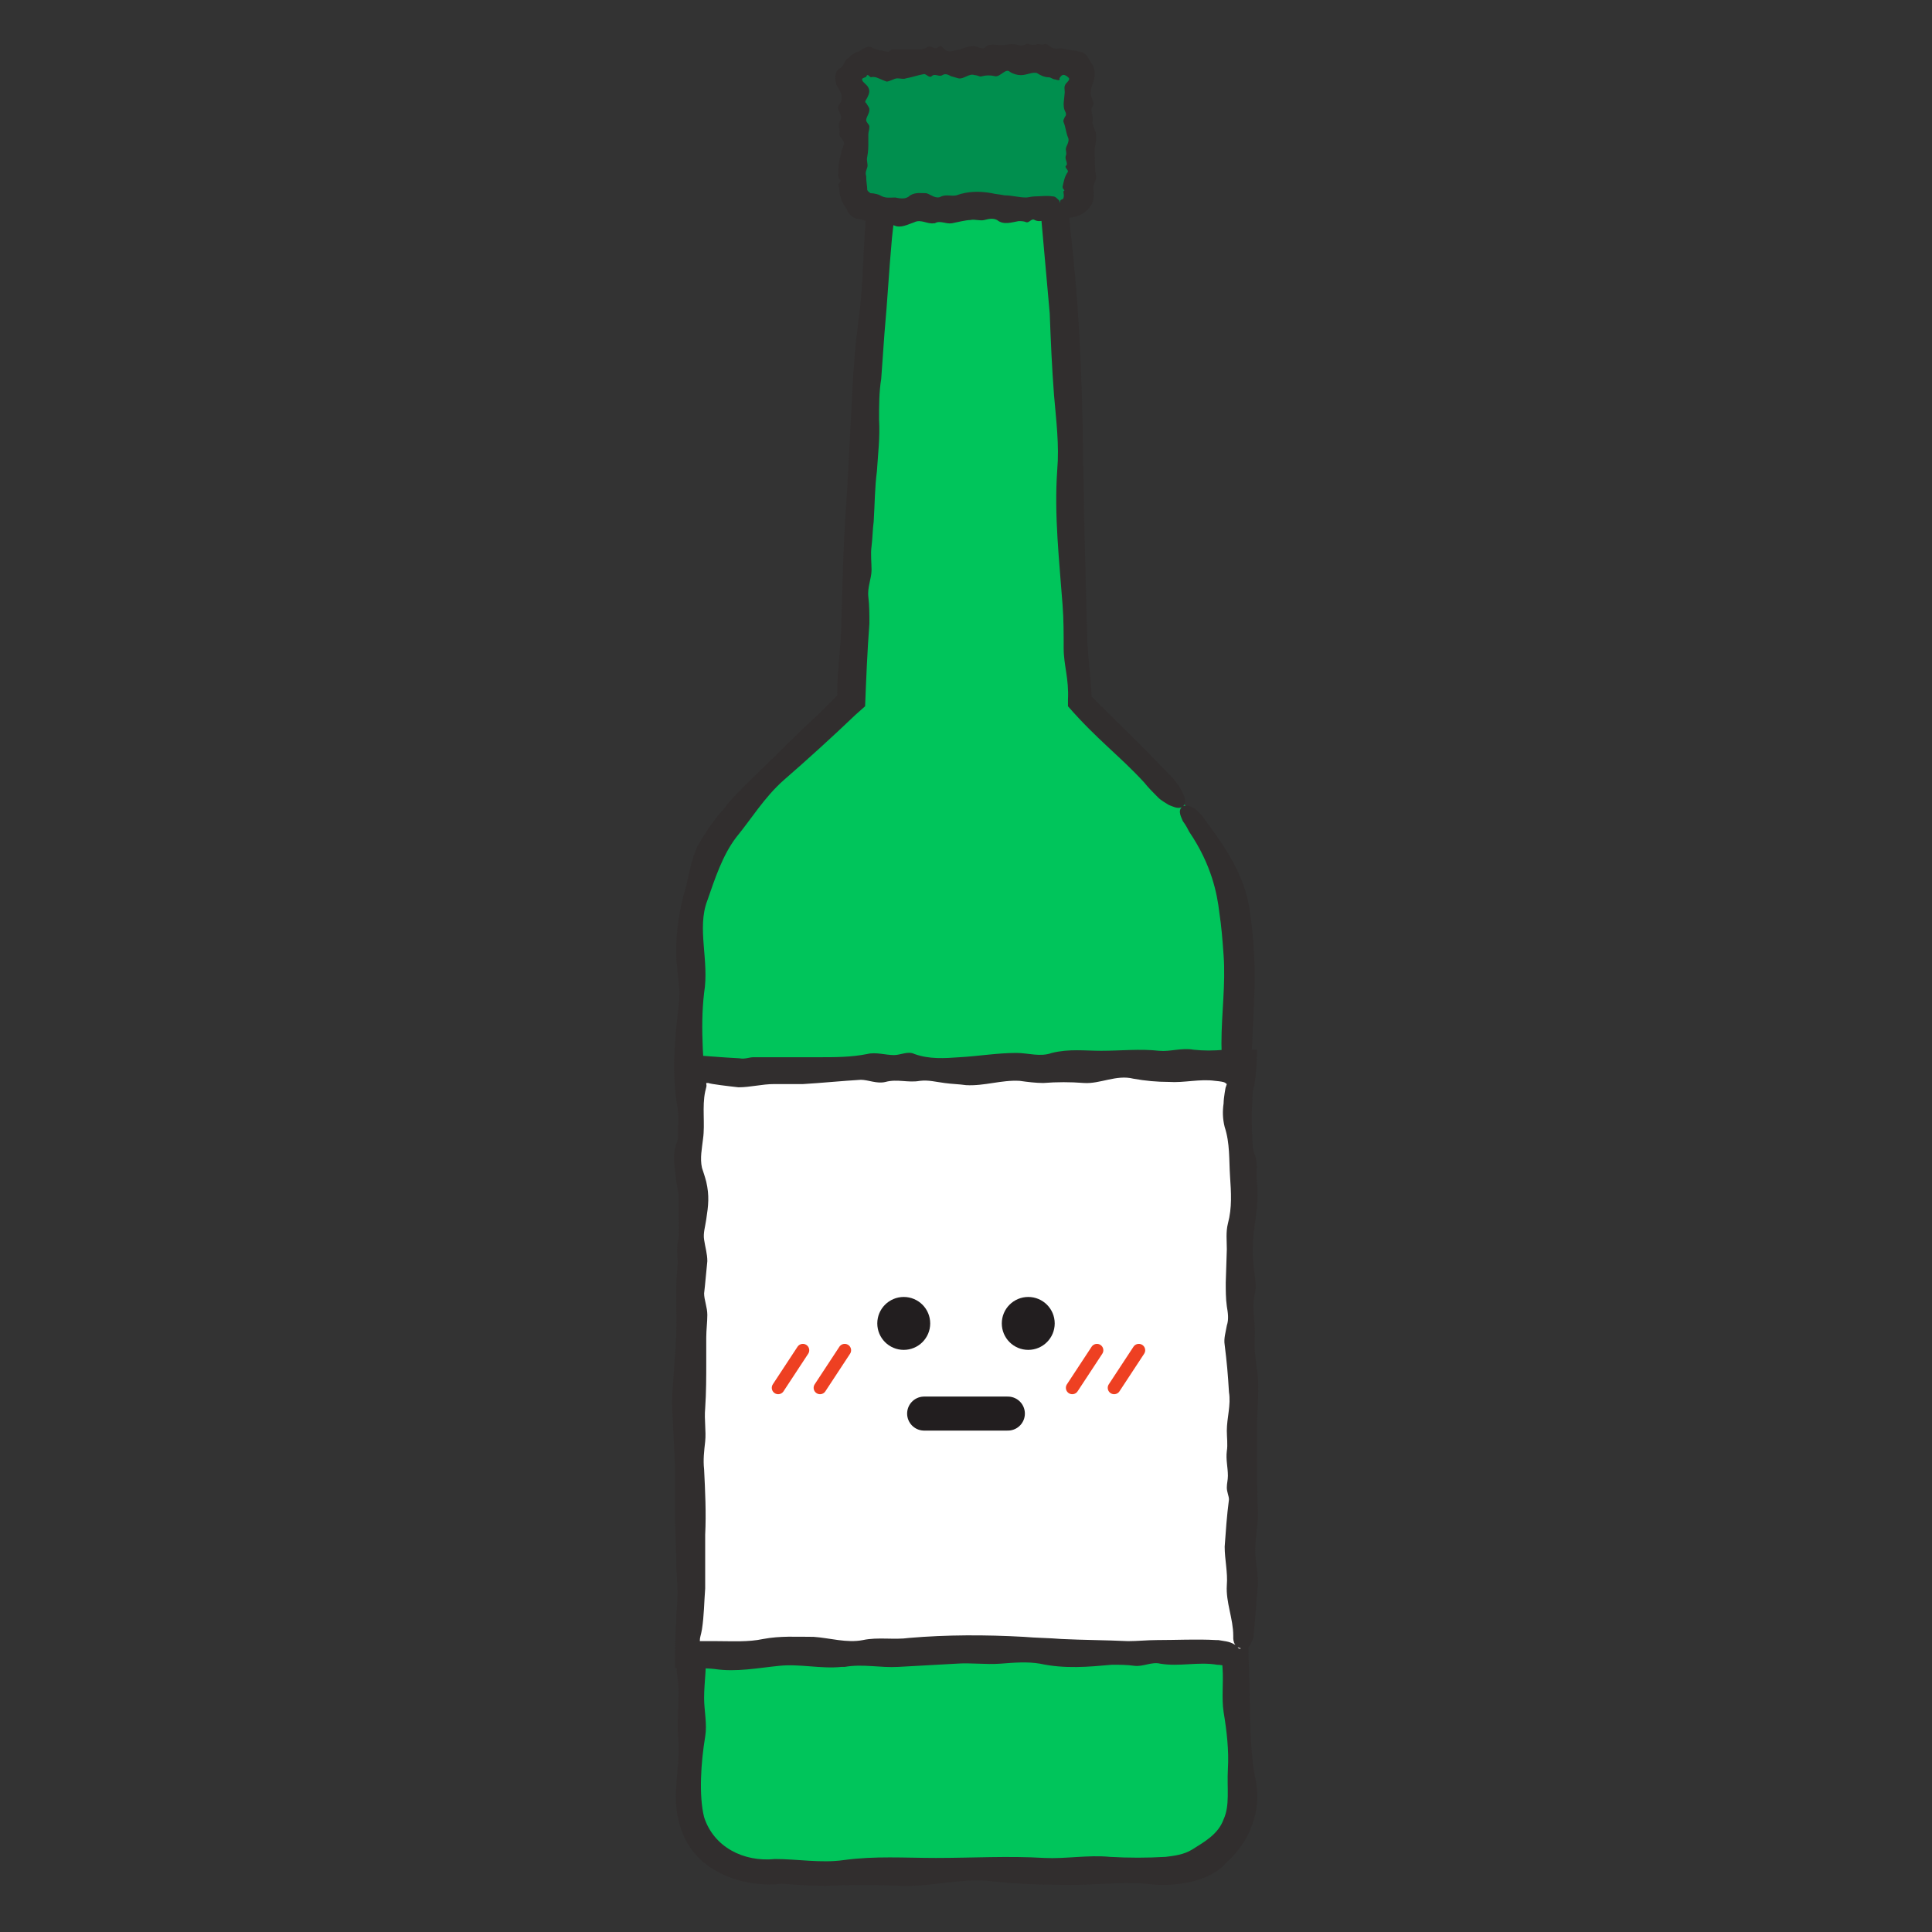 <?xml version="1.0" encoding="utf-8"?>
<!-- Generator: Adobe Illustrator 25.4.1, SVG Export Plug-In . SVG Version: 6.00 Build 0)  -->
<svg version="1.1" id="레이어_1" xmlns="http://www.w3.org/2000/svg" xmlns:xlink="http://www.w3.org/1999/xlink" x="0px"
	 y="0px" viewBox="0 0 18 18" style="enable-background:new 0 0 18 18;" xml:space="preserve">
<rect x="0" y="0" width="18" height="18" fill="#333333" stroke="none"/>
<style type="text/css">
	.st0{fill:#00C55B;}
	.st1{fill:#312E2E;}
	.st2{fill:#FF5F56;}
	.st3{fill:#FF2A00;}
	.st4{fill:#FF94A1;}
	.st5{fill:#FFFFFF;}
	.st6{fill:#008F4E;}
	.st7{fill:#221E1F;stroke:#221E1F;stroke-width:0.093;stroke-linecap:round;stroke-linejoin:round;stroke-miterlimit:10;}
	.st8{fill:none;stroke:#221E1F;stroke-width:0.317;stroke-linecap:round;stroke-linejoin:round;stroke-miterlimit:10;}
	.st9{fill:none;stroke:#EE4022;stroke-width:0.119;stroke-linecap:round;stroke-linejoin:round;stroke-miterlimit:10;}
	.st10{fill:#FF543A;stroke:#221E1F;stroke-width:0.2;stroke-linecap:round;stroke-linejoin:round;stroke-miterlimit:10;}
	.st11{fill:#FF0005;}
	.st12{fill:#FF8B00;}
	.st13{fill:#FFFF00;}
	.st14{fill:#00FF00;}
	.st15{fill:#00BDFF;}
	.st16{fill:#BB00FF;}
	.st17{fill:none;stroke:#221E1F;stroke-width:0.19;stroke-linecap:round;stroke-linejoin:round;stroke-miterlimit:10;}
	.st18{fill:none;stroke:#221E1F;stroke-width:0.2;stroke-linecap:round;stroke-linejoin:round;stroke-miterlimit:10;}
	.st19{fill:none;stroke:#00C9F8;stroke-width:0.2;stroke-linecap:round;stroke-linejoin:round;stroke-miterlimit:10;}
	.st20{fill:none;stroke:#221E1F;stroke-width:0.25;stroke-linecap:round;stroke-linejoin:round;stroke-miterlimit:10;}
</style>
<g>
	<g>
		<path class="st0" d="M11.04,7.5l-0.97-0.97L9.81,1.25H9H8.19L7.93,6.53L6.96,7.5C6.63,7.83,6.44,8.28,6.44,8.75v7.99
			c0,0.38,0.31,0.69,0.69,0.69H9h1.87c0.38,0,0.69-0.31,0.69-0.69V8.75C11.56,8.28,11.37,7.83,11.04,7.5z"/>
		<g>
			<g>
				<path class="st1" d="M7.28,17.55c0.14,0.01,0.27,0.02,0.41,0.02c0.24-0.01,0.48-0.01,0.71,0c0.29,0.01,0.57-0.08,0.86-0.04
					c0.2,0.02,0.41,0.03,0.61,0.03c0.27,0.01,0.54-0.03,0.81-0.01c0.19,0.03,0.56,0.01,0.74-0.19c0.11-0.1,0.2-0.22,0.25-0.37
					c0.06-0.17,0.05-0.32,0.02-0.45c-0.05-0.29-0.04-0.58-0.05-0.87c-0.01-0.28-0.02-0.55,0.02-0.83c0.02-0.15,0.01-0.3,0.01-0.45
					l0.01-0.59c0-0.14,0-0.28-0.01-0.42c-0.01-0.11-0.02-0.23,0-0.34c0.01-0.11,0.03-0.22,0.02-0.33c-0.01-0.28-0.03-0.54-0.04-0.84
					c-0.02-0.23,0.02-0.45,0.02-0.67c0-0.12-0.01-0.24,0-0.36c0.01-0.14-0.01-0.29-0.01-0.43c0-0.06,0.01-0.14,0.01-0.21
					c0-0.07-0.02-0.14-0.02-0.21c0.02-0.28,0.03-0.56,0.04-0.83c0-0.22-0.01-0.45-0.05-0.7c-0.05-0.32-0.24-0.59-0.42-0.83
					c-0.02-0.04-0.14-0.17-0.21-0.11c-0.04,0.04,0,0.1,0.01,0.13c0.03,0.04,0.05,0.08,0.06,0.1c0.21,0.31,0.26,0.58,0.28,0.75
					c0.02,0.13,0.03,0.26,0.04,0.4c0.02,0.27-0.02,0.54-0.02,0.82c0.01,0.4,0.01,0.8,0.01,1.2l0,0.24c0,0.31-0.02,0.62-0.01,0.93
					c0.01,0.23,0.04,0.46,0.03,0.69c-0.01,0.25,0.03,0.51,0,0.77c-0.02,0.16,0,0.33,0.01,0.49c0.01,0.2,0.01,0.39,0,0.59
					c-0.02,0.3-0.05,0.61-0.03,0.91c0.01,0.14-0.01,0.28,0.01,0.41c0.03,0.18,0.05,0.36,0.04,0.53c-0.01,0.18,0.02,0.34-0.04,0.47
					c-0.05,0.14-0.18,0.21-0.29,0.28c-0.08,0.05-0.17,0.06-0.25,0.07c-0.17,0.01-0.35,0.01-0.52,0c-0.2-0.02-0.41,0.02-0.61,0.01
					c-0.34-0.02-0.67,0-1.01,0c-0.29,0-0.57-0.02-0.86,0.02c-0.21,0.03-0.43-0.01-0.64-0.01c-0.29,0.03-0.57-0.11-0.66-0.39
					c-0.05-0.2-0.03-0.51,0.01-0.75c0.02-0.12-0.01-0.24-0.01-0.36c0-0.16,0.03-0.31,0.01-0.47c-0.03-0.28-0.03-0.56-0.03-0.84
					c0-0.3,0-0.6,0-0.9c0-0.08,0-0.17,0-0.25c-0.01-0.08-0.02-0.16-0.02-0.24c0.02-0.28,0.01-0.55,0.05-0.83
					c0.02-0.15-0.02-0.31-0.01-0.47c0-0.17,0-0.31,0-0.48c0.01-0.12-0.01-0.25,0.02-0.38c0.03-0.16,0.02-0.32,0.01-0.48
					c0-0.06-0.01-0.11-0.01-0.18C6.56,9.93,6.52,9.59,6.56,9.25c0.05-0.3-0.07-0.6,0.03-0.86c0.07-0.2,0.14-0.42,0.27-0.59
					C7,7.63,7.12,7.43,7.3,7.27c0.23-0.2,0.45-0.4,0.67-0.61l0.09-0.08C8.07,6.33,8.08,6.07,8.1,5.81c0-0.08,0-0.17-0.01-0.25
					C8.08,5.47,8.12,5.39,8.12,5.31c0-0.07-0.01-0.15,0-0.22c0.01-0.08,0.01-0.16,0.02-0.23C8.15,4.7,8.15,4.54,8.17,4.39
					C8.18,4.23,8.2,4.07,8.19,3.91c0-0.13,0-0.26,0.02-0.38c0.01-0.15,0.02-0.27,0.03-0.42c0.03-0.33,0.04-0.56,0.07-0.89
					C8.33,2.06,8.34,1.9,8.34,1.74c0-0.15,0-0.37-0.01-0.34c0.01,0,0.01-0.01,0.04-0.01C8.74,1.36,9.1,1.41,9.46,1.4l0.05,0
					c0.06,0,0.11-0.01,0.17-0.01l0,0.04l0,0.16c0,0.11,0.01,0.21,0.01,0.32c0.03,0.33,0.06,0.68,0.09,1.01
					c0.01,0.26,0.02,0.5,0.04,0.76c0.02,0.24,0.05,0.46,0.03,0.7C9.82,4.8,9.87,5.23,9.9,5.64c0.01,0.13,0.01,0.27,0.01,0.4
					c0,0.16,0.05,0.28,0.04,0.48l0,0.06c0.27,0.31,0.48,0.46,0.71,0.71c0.04,0.05,0.08,0.09,0.13,0.14c0.03,0.03,0.07,0.05,0.1,0.07
					c0.03,0.01,0.08,0.04,0.12,0.02c0.06-0.03,0.02-0.11,0.01-0.13c-0.04-0.09-0.11-0.16-0.17-0.22l-0.02-0.02
					c-0.22-0.23-0.44-0.44-0.66-0.66l0-0.02c-0.01-0.16-0.03-0.33-0.04-0.49L10.1,4.8c0-0.22-0.01-0.44-0.01-0.66
					c-0.01-0.67-0.04-1.35-0.12-2.02C9.94,1.83,9.95,1.64,9.91,1.26c0-0.04-0.01-0.07-0.01-0.1c-0.23,0.01-0.36,0-0.49-0.01
					c-0.13-0.01-0.26-0.02-0.4-0.02l-0.41,0C8.44,1.13,8.28,1.13,8.09,1.14l0,0.1c0,0.25,0,0.31,0,0.47
					C8.08,1.85,8.07,1.99,8.06,2.12C8.04,2.41,8.04,2.68,8,2.97C7.97,3.2,7.95,3.44,7.94,3.67L7.89,4.61C7.86,5,7.85,5.38,7.84,5.76
					c0,0.16-0.02,0.33-0.03,0.49C7.8,6.32,7.8,6.48,7.8,6.48L7.73,6.55L7.62,6.66c-0.2,0.18-0.39,0.38-0.59,0.57
					c-0.1,0.1-0.2,0.19-0.29,0.31C6.65,7.64,6.57,7.76,6.5,7.88C6.44,8.01,6.42,8.14,6.39,8.27c-0.06,0.19-0.09,0.4-0.09,0.59
					c0,0.12,0.02,0.25,0.03,0.37C6.33,9.35,6.31,9.47,6.3,9.58c-0.02,0.24-0.03,0.42,0,0.66c0.01,0.08,0.03,0.17,0.04,0.24
					c0.02,0.17,0,0.33-0.01,0.51c-0.02,0.27,0.01,0.56-0.02,0.83c-0.02,0.21,0,0.42-0.01,0.63c-0.01,0.2-0.03,0.41-0.04,0.61
					c0.01,0.2,0.02,0.42,0.03,0.62l0,0.5c0.01,0.33,0.02,0.68,0.04,1.01c0,0.14-0.04,0.28-0.02,0.42c0.03,0.2-0.01,0.4,0.01,0.6
					c0.01,0.14-0.01,0.29-0.02,0.44c-0.01,0.12,0,0.29,0.06,0.43C6.51,17.47,6.98,17.59,7.28,17.55z"/>
			</g>
		</g>
	</g>
	<g>
		<rect x="6.44" y="9.95" class="st5" width="5.12" height="5.41"/>
		<g>
			<g>
				<path class="st1" d="M9.5,10.07c0.07,0.01,0.15,0.02,0.22,0.02c0.13-0.01,0.25-0.01,0.38,0c0.15,0.01,0.3-0.08,0.46-0.04
					c0.11,0.02,0.22,0.03,0.33,0.03c0.14,0.01,0.29-0.03,0.43-0.01c0.11,0.01,0.09,0.02,0.11,0.03l-0.01,0.03
					c0-0.01-0.02,0.1-0.02,0.15c-0.01,0.07-0.01,0.14,0.01,0.22c0.05,0.15,0.04,0.31,0.05,0.46c0.01,0.15,0.02,0.29-0.02,0.44
					c-0.02,0.08-0.01,0.16-0.01,0.24l-0.01,0.31c0,0.07,0,0.15,0.01,0.22c0.01,0.06,0.02,0.12,0,0.18
					c-0.01,0.06-0.03,0.12-0.02,0.18c0.02,0.16,0.03,0.27,0.04,0.44c0.02,0.12-0.02,0.24-0.02,0.36c0,0.06,0.01,0.13,0,0.19
					c-0.01,0.08,0.01,0.15,0.01,0.23c0,0.04-0.01,0.07-0.01,0.11c0,0.04,0.02,0.08,0.02,0.11c-0.02,0.15-0.03,0.3-0.04,0.44
					c0,0.12,0.03,0.24,0.02,0.36c-0.01,0.16,0.06,0.31,0.06,0.47c0,0.02-0.01,0.11,0.09,0.12c0.06,0,0.07-0.04,0.08-0.06
					c0.01-0.02,0.02-0.04,0.02-0.07c0.02-0.21,0.03-0.37,0.04-0.47c0-0.08-0.01-0.15-0.02-0.23c-0.02-0.14,0.02-0.29,0.02-0.43
					c-0.01-0.21-0.01-0.42-0.01-0.64l0-0.13c0-0.16,0.02-0.33,0.01-0.49c-0.01-0.12-0.04-0.25-0.03-0.37c0.01-0.14-0.03-0.27,0-0.41
					c0.02-0.08,0-0.17-0.01-0.26c-0.01-0.1-0.01-0.21,0-0.31c0.02-0.16,0.05-0.32,0.03-0.48c-0.01-0.07,0.01-0.15-0.01-0.22
					c-0.03-0.09-0.05-0.19-0.04-0.28c0-0.1,0-0.18,0-0.27c0-0.05,0.02-0.08,0.03-0.15c0.01-0.08,0.02-0.17,0.02-0.26l0-0.05
					c-0.1,0-0.19,0-0.29,0c-0.13,0.01-0.2,0.01-0.3,0c-0.11-0.02-0.22,0.02-0.32,0.01c-0.18-0.02-0.36,0-0.54,0
					c-0.15,0-0.3-0.02-0.46,0.02C9.69,9.85,9.58,9.81,9.47,9.81c-0.18,0-0.35,0.03-0.53,0.04C8.8,9.86,8.66,9.87,8.52,9.82
					C8.46,9.79,8.39,9.83,8.33,9.83c-0.08,0-0.17-0.03-0.25-0.01c-0.15,0.03-0.3,0.03-0.45,0.03l-0.48,0c-0.04,0-0.09,0-0.13,0
					C6.98,9.85,6.94,9.87,6.89,9.86C6.7,9.85,6.61,9.84,6.32,9.82l-0.02,0c-0.01,0.12,0.02,0.33,0.02,0.38c-0.01,0.09,0,0.17,0,0.26
					c-0.01,0.07,0.01,0.14-0.02,0.2c-0.03,0.09-0.02,0.17-0.01,0.25c0,0.03,0.01,0.06,0.01,0.09c0.03,0.18,0.07,0.36,0.02,0.55
					c-0.04,0.16,0.04,0.32,0.01,0.48c-0.03,0.12,0,0.25-0.01,0.37c-0.01,0.12,0.06,0.24,0.04,0.37c-0.02,0.16-0.04,0.32-0.04,0.48
					c0,0.15-0.01,0.29-0.01,0.43c0,0.04,0.01,0.09,0.02,0.13c0.01,0.04-0.02,0.09-0.02,0.13c0,0.04,0.01,0.08,0.01,0.12
					c0,0.05,0,0.08,0,0.12c0,0.08,0,0.16-0.01,0.25c-0.01,0.08-0.01,0.17,0,0.26c0.01,0.07,0.01,0.14,0,0.2
					c0,0.09-0.01,0.13-0.01,0.23c-0.01,0.06-0.01,0.26-0.01,0.42c0.11,0,0.29,0,0.37,0.01c0.2,0.03,0.4-0.01,0.6-0.03
					c0.19-0.02,0.39,0.03,0.58,0.01l0.03,0c0.17-0.03,0.33,0.01,0.5,0c0.17-0.01,0.37-0.02,0.54-0.03c0.14-0.01,0.27,0.01,0.41,0
					c0.13-0.01,0.25-0.02,0.37,0c0.23,0.05,0.45,0.03,0.67,0.01c0.07,0,0.14,0,0.21,0.01c0.08,0.01,0.16-0.04,0.24-0.02
					c0.18,0.03,0.35-0.02,0.53,0.01c0.03,0,0.07,0.01,0.1,0.01c0.02,0,0.04-0.01,0.06-0.03c0.02-0.01,0.05-0.03,0.05-0.07
					c0.01-0.06-0.03-0.09-0.05-0.1c-0.05-0.03-0.1-0.03-0.15-0.04l-0.02,0c-0.18-0.01-0.37,0-0.55,0c-0.09,0-0.18,0.01-0.27,0.01
					c-0.21-0.01-0.42-0.01-0.62-0.02c-0.12-0.01-0.24-0.01-0.35-0.02c-0.36-0.02-0.72-0.02-1.07,0.01
					c-0.14,0.02-0.29-0.01-0.43,0.02c-0.15,0.03-0.31-0.02-0.46-0.03c-0.16,0-0.31-0.01-0.47,0.02c-0.14,0.03-0.29,0.02-0.43,0.02
					c-0.06,0-0.11,0-0.16,0c0-0.04,0.01-0.05,0.02-0.11c0.02-0.13,0.02-0.25,0.03-0.38c0-0.17,0-0.33,0-0.5
					c0.01-0.2,0-0.41-0.01-0.61c-0.01-0.09,0-0.17,0.01-0.26c0.01-0.1-0.01-0.2,0-0.31c0.01-0.15,0.01-0.29,0.01-0.44l0-0.22
					c0-0.07,0.01-0.14,0.01-0.21c0-0.07-0.03-0.14-0.03-0.2c0.01-0.08,0.02-0.21,0.03-0.3c0-0.07-0.02-0.13-0.03-0.2
					c-0.01-0.06,0.01-0.12,0.02-0.19c0.02-0.13,0.03-0.22,0-0.35c-0.01-0.04-0.03-0.1-0.04-0.13c-0.02-0.09,0-0.18,0.01-0.27
					c0.02-0.14-0.01-0.3,0.02-0.44c0.02-0.08,0.01-0.04,0.01-0.08c0.01,0,0.02,0,0.02,0c0.02,0.01,0.19,0.03,0.28,0.04
					c0.11,0,0.22-0.03,0.33-0.03l0.27,0c0.17-0.01,0.37-0.03,0.54-0.04c0.07,0,0.15,0.04,0.23,0.02c0.11-0.03,0.21,0.01,0.32-0.01
					c0.08-0.01,0.15,0.01,0.23,0.02C8.87,10.1,8.93,10.1,9,10.11C9.17,10.12,9.33,10.06,9.5,10.07z"/>
			</g>
		</g>
	</g>
	<g>
		<path class="st6" d="M9.87,1.93H8.12c-0.1,0-0.18-0.08-0.18-0.18v-1c0-0.1,0.08-0.18,0.18-0.18h1.75c0.1,0,0.18,0.08,0.18,0.18v1
			C10.05,1.85,9.97,1.93,9.87,1.93z"/>
		<g>
			<g>
				<path class="st1" d="M9.08,0.7C9.11,0.7,9.13,0.72,9.15,0.71c0.04-0.01,0.08-0.01,0.12,0c0.05,0.01,0.1-0.08,0.14-0.04
					c0.03,0.02,0.07,0.03,0.1,0.03C9.57,0.7,9.61,0.67,9.66,0.68C9.69,0.7,9.73,0.72,9.77,0.72c0.02,0,0.04,0.02,0.06,0.02
					c0.03,0.01,0.05,0.01,0.04-0.01C9.9,0.68,9.92,0.7,9.94,0.71c0.02,0.02,0.04,0.02-0.01,0.07C9.91,0.81,9.92,0.83,9.92,0.86
					l-0.01,0.1c0,0.02,0,0.05,0.01,0.07c0.01,0.02,0.02,0.04,0,0.06C9.92,1.1,9.9,1.12,9.91,1.14c0.02,0.05,0.02,0.09,0.04,0.14
					c0.02,0.04-0.02,0.08-0.02,0.11c0,0.02,0.01,0.04,0,0.06C9.92,1.48,9.94,1.5,9.94,1.53c0,0.01-0.02,0.02-0.01,0.03
					c0,0.01,0.02,0.02,0.02,0.04C9.92,1.64,9.91,1.69,9.9,1.74c0,0.03,0.03,0.03,0.01,0.04c-0.01,0,0.02,0.07-0.02,0.08
					c0,0-0.02-0.01-0.02,0.09c0,0.06,0.02,0.07,0.03,0.07c0.01,0.01,0.02,0.01,0.04,0.01c0.11,0,0.19-0.06,0.22-0.11
					c0.03-0.04,0.03-0.08,0.03-0.13c-0.02-0.08,0.03-0.1,0.02-0.15c-0.01-0.07-0.01-0.13-0.01-0.2c0-0.01,0-0.03,0-0.04
					c0-0.05,0.02-0.1,0.01-0.16c-0.01-0.04-0.04-0.08-0.03-0.12c0.01-0.04-0.03-0.09,0-0.13c0.02-0.03,0-0.05-0.01-0.08
					c-0.01-0.03-0.01-0.07,0-0.1c0.01-0.03,0.06-0.13,0-0.22c-0.03-0.04-0.04-0.08-0.08-0.1c-0.06-0.02-0.11-0.02-0.16-0.03
					c-0.05-0.02-0.08,0-0.11-0.01c-0.03,0-0.06-0.05-0.09-0.04c-0.02,0.01-0.04,0-0.06,0c-0.03,0.01-0.06,0.01-0.09,0
					C9.56,0.4,9.53,0.44,9.49,0.42c-0.06-0.02-0.11,0-0.17,0c-0.05,0-0.1-0.02-0.14,0.02C9.15,0.47,9.11,0.43,9.07,0.43
					c-0.06,0-0.11,0.03-0.17,0.04C8.86,0.48,8.82,0.49,8.78,0.44C8.76,0.41,8.74,0.45,8.72,0.45c-0.03,0-0.05-0.03-0.08-0.01
					C8.59,0.47,8.54,0.46,8.5,0.46c-0.05,0-0.1,0-0.15,0c-0.01,0-0.03,0-0.04,0C8.29,0.47,8.28,0.49,8.26,0.48
					C8.22,0.47,8.17,0.47,8.12,0.44C8.08,0.42,8.04,0.46,8,0.48C7.95,0.49,7.92,0.53,7.89,0.55C7.86,0.58,7.86,0.62,7.82,0.64
					C7.77,0.67,7.78,0.75,7.79,0.77c0,0.01,0,0.02,0.01,0.03c0.03,0.06,0.07,0.11,0.02,0.17c-0.04,0.05,0.04,0.1,0.01,0.15
					c-0.03,0.04,0,0.08-0.01,0.12C7.81,1.28,7.88,1.31,7.86,1.35C7.84,1.4,7.83,1.45,7.82,1.5C7.81,1.55,7.81,1.59,7.81,1.64
					c0,0.01,0.01,0.03,0.02,0.04c0.01,0.01-0.02,0.03-0.02,0.04c0,0.01,0.01,0.02,0.01,0.04c0,0.02,0,0.04,0.01,0.07
					c0.01,0.04,0.03,0.08,0.06,0.12C7.9,1.99,7.94,2.03,7.99,2.04c0.04,0,0.07,0.02,0.11,0.03c0.04,0.01,0.05,0,0.08,0.01
					c0.05,0.02,0.1,0,0.15,0.02c0.06,0.03,0.13-0.01,0.19-0.03C8.58,2.04,8.64,2.09,8.7,2.08l0.01,0c0.05-0.03,0.1,0.01,0.16,0
					c0.05-0.01,0.13-0.03,0.17-0.03c0.04-0.01,0.09,0.01,0.13,0c0.04-0.01,0.08-0.02,0.12,0C9.35,2.1,9.43,2.07,9.49,2.06
					c0.02,0,0.05,0,0.07,0.01c0.03,0.01,0.05-0.04,0.08-0.02c0.06,0.03,0.11-0.02,0.17,0.01c0.01,0,0.02,0.01,0.03,0.01
					c0.01,0,0.01-0.01,0.02-0.03c0-0.01,0.01-0.03,0.02-0.07c0-0.06-0.01-0.09-0.01-0.1C9.84,1.84,9.83,1.83,9.81,1.83l0,0
					c-0.06-0.01-0.12,0-0.17,0c-0.03,0-0.06,0.01-0.08,0.01c-0.07,0-0.13-0.02-0.2-0.02C9.31,1.81,9.28,1.81,9.24,1.8
					C9.13,1.78,9.02,1.78,8.91,1.82C8.86,1.83,8.82,1.81,8.77,1.83C8.72,1.86,8.67,1.81,8.63,1.8c-0.05,0-0.1-0.01-0.15,0.02
					C8.44,1.86,8.39,1.85,8.34,1.84C8.29,1.84,8.25,1.85,8.2,1.82C8.16,1.8,8.11,1.8,8.11,1.8C8.1,1.79,8.09,1.79,8.08,1.77
					C8.08,1.73,8.07,1.7,8.07,1.64c-0.01-0.03,0-0.05,0.01-0.08c0.01-0.03-0.01-0.06,0-0.1c0.01-0.05,0.01-0.09,0.01-0.14
					c0-0.02,0-0.04,0-0.07c0-0.02,0.01-0.04,0.01-0.07c0-0.02-0.03-0.04-0.03-0.06c0-0.03,0.03-0.06,0.03-0.1
					c0-0.02-0.02-0.04-0.03-0.06C8.05,0.95,8.07,0.93,8.08,0.91c0.02-0.04,0.03-0.07,0-0.11C8.07,0.79,8.05,0.77,8.04,0.76
					c-0.02-0.03,0-0.03,0.02-0.04C8.08,0.72,8.07,0.68,8.1,0.71c0.02,0.02,0.01,0,0.06,0.01c0.03,0.01,0.07,0.03,0.1,0.04
					c0.03,0,0.07-0.03,0.1-0.03c0.03,0,0.06,0.01,0.08,0c0.06-0.01,0.11-0.03,0.17-0.04c0.02,0,0.05,0.04,0.07,0.02
					c0.03-0.03,0.07,0.01,0.1-0.01C8.81,0.68,8.84,0.7,8.86,0.71C8.89,0.72,8.9,0.72,8.93,0.73C8.98,0.74,9.03,0.68,9.08,0.7z"/>
			</g>
		</g>
	</g>
	<g>
		<circle class="st7" cx="8.42" cy="12.33" r="0.2"/>
		<circle class="st7" cx="9.58" cy="12.33" r="0.2"/>
	</g>
	<line class="st8" x1="8.61" y1="13.17" x2="9.39" y2="13.17"/>
	<line class="st9" x1="7.25" y1="12.93" x2="7.48" y2="12.58"/>
	<line class="st9" x1="7.64" y1="12.93" x2="7.87" y2="12.58"/>
	<line class="st9" x1="9.99" y1="12.93" x2="10.22" y2="12.58"/>
	<line class="st9" x1="10.38" y1="12.93" x2="10.61" y2="12.58"/>
</g>
</svg>
